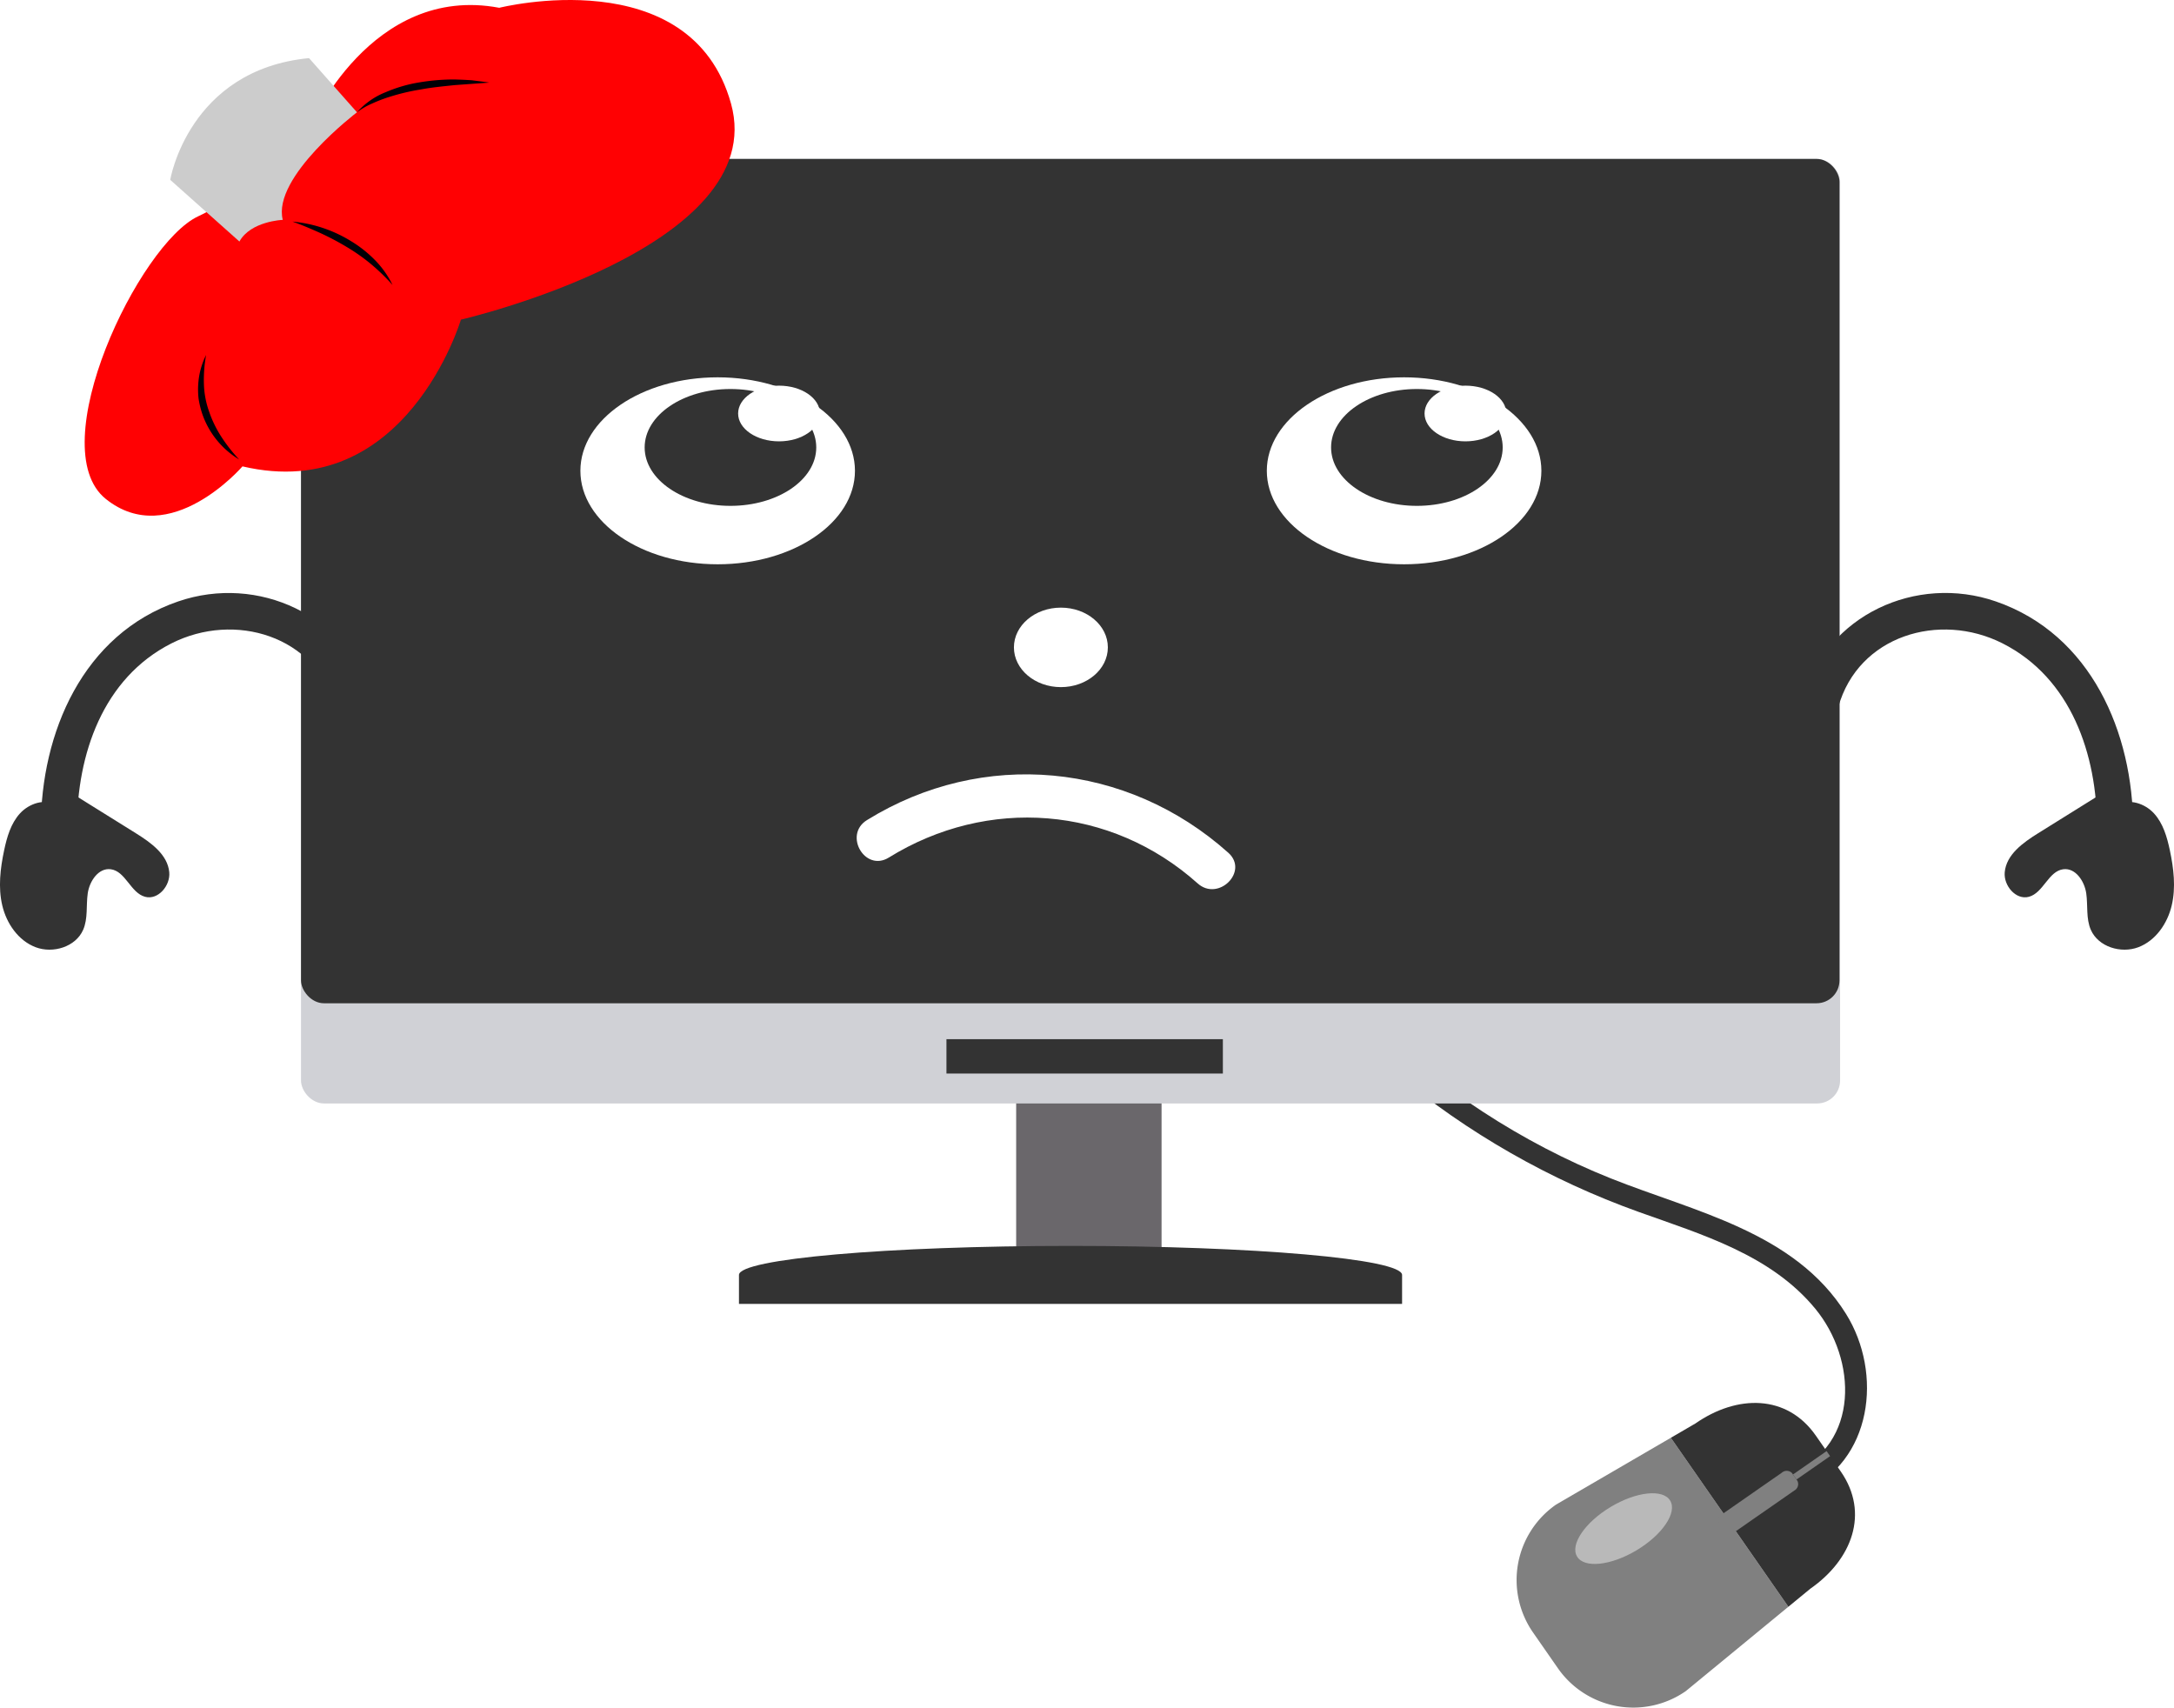 <svg xmlns="http://www.w3.org/2000/svg" width="493" height="387.209" viewBox="0 0 493 387.209"><defs><style>.a{fill:#333;}.b{fill:#6a676b;}.c{fill:#d0d1d6;}.d{fill:#fff;}.e{fill:gray;}.f{fill:#f2f2f2;opacity:0.5;}.g{fill:#ff0103;}.h{fill:#ccc;}.i{fill:#000006;}</style></defs><g transform="translate(-875.205 -342.319)"><g transform="translate(875.205 378.355)"><g transform="translate(259.193 71.07)"><path class="a" d="M1183.037,638.881c15.766-6.826,18.2-26.889,9.767-40.392-11.591-18.571-34.4-23.145-53.3-30.693-40.713-16.264-74.723-49.209-92.417-89.3-6.031-13.664-11.475-29.746-7.283-44.7,3.9-13.924,18.5-25.158,33.027-19.736,2.967,1.108,4.249-3.643,1.307-4.74-16.99-6.341-34.552,6.8-39.075,23.171-5.856,21.2,4.7,44.546,14.932,62.719,21.07,37.428,55.5,65.745,95.816,80.183,14.374,5.148,29.979,9.718,40.058,21.971,9.4,11.424,10.154,30.582-5.317,37.282-2.9,1.254-.395,5.489,2.481,4.244Z" transform="translate(-1033.389 -407.685)"/></g><rect class="b" width="32.974" height="38.292" transform="translate(230.436 212.735)"/><g transform="translate(68.258)"><rect class="c" width="349.021" height="214.179" rx="5.193"/></g><g transform="translate(167.577 246.48)"><path class="a" d="M977.476,527.886v-6.564c0-3.642,33.676-6.585,75.19-6.585s75.185,2.943,75.185,6.585v6.564Z" transform="translate(-977.476 -514.737)"/></g><g transform="translate(214.628 199.603)"><rect class="a" width="62.683" height="7.792"/></g><rect class="a" width="348.885" height="191.462" rx="5.193" transform="translate(68.258)"/><g transform="translate(131.615 49.525)"><ellipse class="d" cx="31.132" cy="21.197" rx="31.132" ry="21.197"/><ellipse class="a" cx="19.458" cy="13.248" rx="19.458" ry="13.248" transform="translate(14.573 2.65)"/><ellipse class="d" cx="9.274" cy="6.314" rx="9.274" ry="6.314" transform="translate(35.769 1.889)"/></g><g transform="translate(287.277 49.525)"><ellipse class="d" cx="31.132" cy="21.197" rx="31.132" ry="21.197"/><ellipse class="a" cx="19.458" cy="13.248" rx="19.458" ry="13.248" transform="translate(14.573 2.65)"/><ellipse class="d" cx="9.274" cy="6.314" rx="9.274" ry="6.314" transform="translate(35.769 1.889)"/></g><ellipse class="d" cx="10.651" cy="9.012" rx="10.651" ry="9.012" transform="translate(229.928 101.75)"/><g transform="translate(194.271 139.554)"><path class="d" d="M1078.041,467.258c-22.948-20.528-55.685-23.662-81.957-7.395-5.368,3.325-.437,11.832,4.963,8.489,22.406-13.874,50.326-11.78,70.043,5.858,4.7,4.206,11.679-2.723,6.951-6.952Z" transform="translate(-993.767 -449.481)"/></g><g transform="translate(9.263 98.432)"><path class="a" d="M947.729,450.26c-4.522-16.238-22.964-21.681-37.234-14.463-15.607,7.895-21.445,25.252-21.444,41.721,0,5.271-8.191,5.281-8.193,0,0-21.422,9.525-43.812,31.159-51.228,18.014-6.176,38.4,3.072,43.613,21.793,1.417,5.088-6.485,7.259-7.9,2.178Z" transform="translate(-880.858 -424.384)"/></g><path class="a" d="M888,454.359c-2.672-1.489-6.215-.31-8.275,1.953s-2.945,5.338-3.579,8.332c-.873,4.119-1.391,8.424-.426,12.525s3.639,7.99,7.58,9.477,9.063-.084,10.757-3.941c1.126-2.559.649-5.509,1.044-8.276s2.433-5.823,5.207-5.47c3.38.431,4.5,5.353,7.79,6.246,2.949.8,5.763-2.512,5.491-5.555-.36-4.021-4.154-6.723-7.58-8.858l-13.031-8.122" transform="translate(-875.205 -307.889)"/><g transform="translate(408.795 98.421)"><path class="a" d="M1124.86,448.086c5.206-18.688,25.614-28,43.612-21.793,21.63,7.465,31.162,29.768,31.159,51.228,0,5.271-8.193,5.281-8.193,0,0-16.469-5.835-33.826-21.442-41.721-14.27-7.218-32.712-1.775-37.235,14.463-1.414,5.073-9.32,2.918-7.9-2.178Z" transform="translate(-1124.69 -424.378)"/></g><path class="a" d="M1178.247,454.359c2.673-1.489,6.217-.31,8.277,1.953s2.943,5.338,3.579,8.332c.873,4.119,1.391,8.424.426,12.525s-3.639,7.99-7.58,9.477-9.063-.084-10.759-3.941c-1.124-2.559-.647-5.509-1.042-8.276s-2.433-5.823-5.207-5.47c-3.38.431-4.5,5.353-7.79,6.246-2.949.8-5.765-2.512-5.491-5.555.36-4.021,4.152-6.723,7.58-8.858l13.031-8.122" transform="translate(-698.047 -307.889)"/><g transform="translate(343.919 282.088)"><g transform="translate(0 7.904)"><path class="e" d="M1146.726,579.61l-23.253,19.12a20.833,20.833,0,0,1-29.007-5.181l-5.645-8.116a20.834,20.834,0,0,1,5.235-29l26.017-15.142Z" transform="translate(-1085.097 -541.292)"/></g><g transform="translate(34.977)"><g transform="translate(13.326 11.49)"><path class="a" d="M1139.788,547.538c6.566,9.44,2.542,20.01-6.911,26.586l-4.975,4.088-13.326-19.158,22.391-15.573Z" transform="translate(-1114.576 -543.481)"/></g><path class="a" d="M1112.009,541.131c9.453-6.574,20.762-6.671,27.328,2.769l2.823,4.059-22.391,15.573-13.326-19.16Z" transform="translate(-1106.443 -536.468)"/></g><g transform="translate(45.861 15.412)"><path class="e" d="M1113.28,557.773l1.235,1.776a1.667,1.667,0,0,0,2.309.084l13.359-9.291a1.676,1.676,0,0,0,.731-2.2l-1.235-1.776a1.675,1.675,0,0,0-2.314-.079l-13.359,9.292A1.665,1.665,0,0,0,1113.28,557.773Z" transform="translate(-1113.085 -545.874)"/></g><g transform="translate(62.674 10.921)"><g transform="translate(0 0)"><rect class="e" width="9.287" height="1.393" transform="translate(0 5.303) rotate(-34.82)"/></g></g><ellipse class="f" cx="12.317" cy="5.726" rx="12.317" ry="5.726" transform="translate(10.766 29.923) rotate(-30.959)"/></g></g><g transform="translate(894.408 342.319)"><path class="g" d="M938.022,370.933s13.8-32.33,42.917-26.848c0,0,43.484-10.965,52.56,21.742S972.242,414.8,972.242,414.8s-12.478,41.972-49.534,33.274c0,0-16.449,19.1-31.008,7.374s7.564-57.852,20.987-64.092S938.022,370.933,938.022,370.933Z" transform="translate(-886.924 -342.319)"/><path class="h" d="M914.454,391.953l-15.691-13.99s4.159-24.957,31.478-27.6l10.872,12.289s-19.286,14.654-16.828,24.39C924.285,387.037,917.007,387.32,914.454,391.953Z" transform="translate(-879.365 -337.185)"/></g><path class="i" d="M924.609,360.758a17.063,17.063,0,0,1,6.5-4.554,32.663,32.663,0,0,1,7.675-2.233,47.407,47.407,0,0,1,7.931-.654c1.324.038,2.645.09,3.962.184,1.314.179,2.625.3,3.926.528l-7.836.567c-2.586.28-5.166.506-7.7.99a48.588,48.588,0,0,0-7.5,1.809,33.678,33.678,0,0,0-3.595,1.409A16.353,16.353,0,0,0,924.609,360.758Z" transform="translate(31.547 7.023)"/><path class="i" d="M915.685,372.982a30.582,30.582,0,0,1,13.144,4.359,27.554,27.554,0,0,1,5.516,4.331,21.449,21.449,0,0,1,4.027,5.679,47.21,47.21,0,0,0-4.894-4.739,43.247,43.247,0,0,0-5.494-3.869,61.253,61.253,0,0,0-5.968-3.154C919.953,374.661,917.861,373.762,915.685,372.982Z" transform="translate(25.849 19.58)"/><path class="i" d="M911.937,415.139a19.418,19.418,0,0,1-8.381-10.4,21.365,21.365,0,0,1-.811-3.353,18.163,18.163,0,0,1-.074-3.439,17.185,17.185,0,0,1,1.771-6.5,31.863,31.863,0,0,0-.493,6.521,20.223,20.223,0,0,0,1.157,6.248,25.907,25.907,0,0,0,2.786,5.76A36.4,36.4,0,0,0,911.937,415.139Z" transform="translate(17.497 31.369)"/></g></svg>
